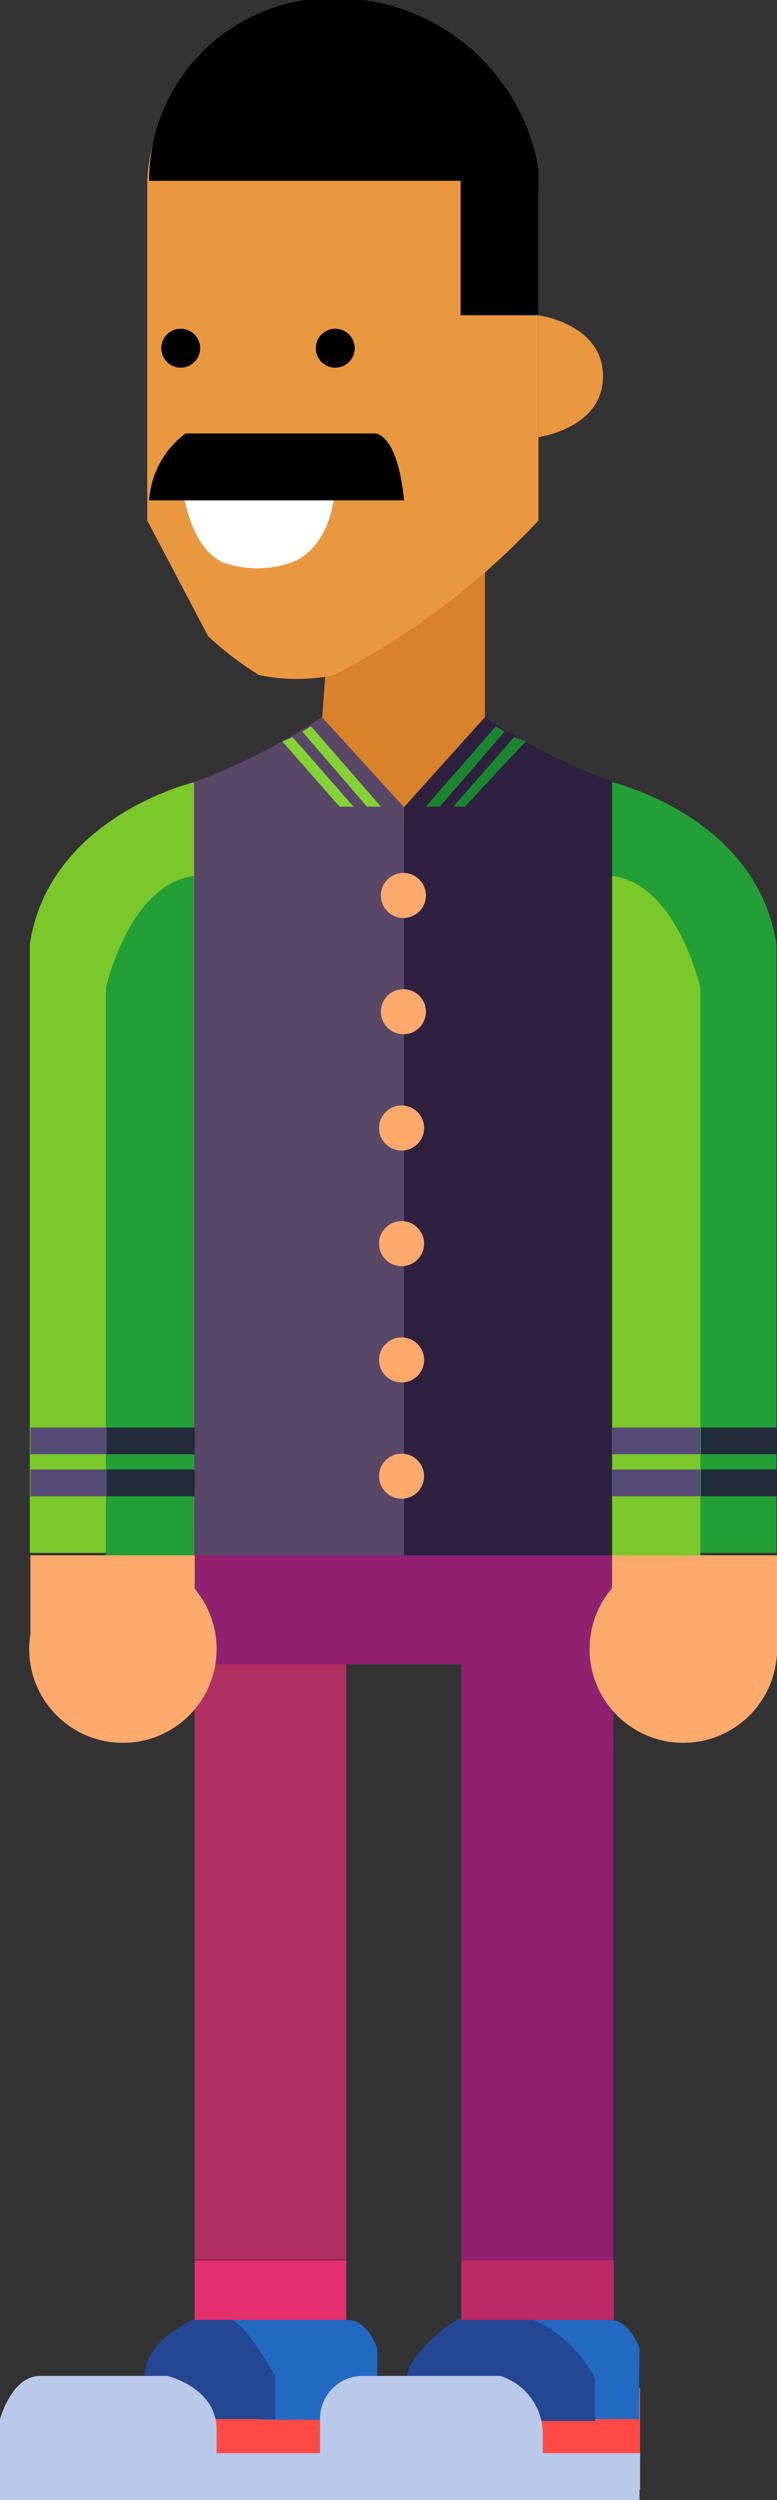 <svg id="_3" data-name=" 3" xmlns="http://www.w3.org/2000/svg" viewBox="0 0 12.77 41.07"><rect x="0" y="0" width="12.77" height="41.07" fill="#333333" stroke="none"/><defs><style>.cls-1{fill:#ff4a45;}.cls-2{fill:#2269c2;}.cls-3{fill:#244794;}.cls-4{fill:#b9c9e9;}.cls-5{fill:#b22f62;}.cls-6{fill:#902070;}.cls-7{fill:#bd2866;}.cls-8{fill:#e52e6e;}.cls-9{fill:#d88229;}.cls-10{fill:#ea983f;}.cls-11{fill:#fff;}.cls-12{fill:#2d213f;}.cls-13{fill:#594767;}.cls-14{fill:#23a035;}.cls-15{fill:#7bc82a;}.cls-16{fill:#212b39;}.cls-17{fill:#554c75;}.cls-18{fill:#ffa96c;}.cls-19{fill:#85d237;}.cls-20{fill:#1b842f;}</style></defs><title>customer8</title><rect class="cls-1" x="8.83" y="39.23" width="1.69" height="1.18"/><rect class="cls-1" x="3.33" y="39.23" width="2.01" height="1.18"/><path class="cls-2" d="M10.87,39.61s-.15-.47-.49-.47H7.87s-.73.44-.73.9S9,40.77,9,40.77h1.86Z" transform="translate(-0.36 -1.03)"/><path class="cls-2" d="M6.56,39.61s-.15-.47-.49-.47H3.56s-.73.44-.73.9,1.86.74,1.86.74H6.56Z" transform="translate(-0.36 -1.03)"/><polygon class="cls-2" points="4.53 39.74 3.2 39.74 3.53 39.41 4.53 39.74"/><path class="cls-3" d="M4.88,40.77v-.71s-.51-.93-.76-.93H3.55s-.81.34-.81.93,1,.71,1,.71Z" transform="translate(-0.36 -1.03)"/><path class="cls-3" d="M9.09,39.13H7.88s-.84.53-.84,1,2,.67,2,.67h1.1V40.1a2.14,2.14,0,0,0-1.1-1" transform="translate(-0.36 -1.03)"/><path class="cls-4" d="M10.87,41.43v.67H.36V40.77s.19-.71.66-.71H3.11s.81.19.81.88v.77h1.7v-.93a.7.7,0,0,1,.7-.72H8.58a1,1,0,0,1,.7.91v.43Z" transform="translate(-0.36 -1.03)"/><rect class="cls-4" x="3.2" y="40.3" width="7.32" height="0.6"/><rect class="cls-5" x="3.2" y="27.23" width="2.49" height="9.89"/><polygon class="cls-6" points="10.08 37.13 7.58 37.13 7.58 27.34 2.61 27.34 2.61 25.2 9.57 25.2 10.08 27.6 10.08 28.82 10.08 37.13"/><polyline class="cls-6" points="10.06 24.61 8.35 24.7 8.35 26.18 8.97 28.88 10.08 28.82"/><rect class="cls-7" x="7.58" y="37.13" width="2.51" height="0.98"/><rect class="cls-8" x="3.2" y="37.13" width="2.49" height="0.98"/><polygon class="cls-9" points="7.97 12.19 7.97 8.95 5.36 10.9 5.26 12.28 6.62 13.63 7.97 12.19"/><path class="cls-10" d="M9.21,9.58V4.18A3.14,3.14,0,0,0,5.94,1.27,2.87,2.87,0,0,0,2.78,4V9.58l1,1.9a5.23,5.23,0,0,0,.84.64,3,3,0,0,0,1.23,0A12.31,12.31,0,0,0,9.21,9.58Z" transform="translate(-0.36 -1.03)"/><path class="cls-10" d="M9.21,6.21s1.06.14,1.06,1-1.06,1-1.06,1Z" transform="translate(-0.36 -1.03)"/><path class="cls-11" d="M5.85,9.22H3.39s.13.82.63,1.05a1.72,1.72,0,0,0,1.13,0S5.71,10.12,5.85,9.22Z" transform="translate(-0.36 -1.03)"/><circle cx="5.51" cy="5.72" r="0.32"/><circle cx="2.97" cy="5.72" r="0.32"/><path d="M9.21,6.21V3.8A3.38,3.38,0,0,0,5.81,1a3,3,0,0,0-3,3H7.93V6.21Z" transform="translate(-0.36 -1.03)"/><path d="M3.41,8.15a1.5,1.5,0,0,0-.6,1.1H7s-.07-1-.46-1.1Z" transform="translate(-0.36 -1.03)"/><path class="cls-12" d="M8.33,12.81,7,14.29V26.58h3.44V13.88A10.25,10.25,0,0,1,8.33,12.81Z" transform="translate(-0.36 -1.03)"/><path class="cls-13" d="M5.65,12.81,7,14.29V26.58H3.55V13.88A10.25,10.25,0,0,0,5.65,12.81Z" transform="translate(-0.36 -1.03)"/><path class="cls-14" d="M10.42,13.88s2.38.56,2.7,2.66v10h-2.7Z" transform="translate(-0.36 -1.03)"/><path class="cls-15" d="M3.55,13.88s-2.38.56-2.7,2.66v10h2.7Z" transform="translate(-0.36 -1.03)"/><path class="cls-14" d="M3.55,15.42V27.66l-1.45-1v-9.4S2.48,15.55,3.55,15.42Z" transform="translate(-0.36 -1.03)"/><path class="cls-15" d="M10.42,15.42V27.66l1.45-1v-9.4S11.49,15.55,10.42,15.42Z" transform="translate(-0.36 -1.03)"/><rect class="cls-16" x="11.52" y="23.45" width="1.25" height="0.44"/><rect class="cls-16" x="11.52" y="24.14" width="1.25" height="0.44"/><rect class="cls-17" x="10.06" y="23.45" width="1.45" height="0.44"/><rect class="cls-17" x="10.06" y="24.14" width="1.45" height="0.44"/><rect class="cls-16" x="1.75" y="23.45" width="1.45" height="0.44"/><rect class="cls-16" x="1.75" y="24.14" width="1.45" height="0.44"/><circle class="cls-18" cx="2.02" cy="27.09" r="1.54"/><circle class="cls-18" cx="11.23" cy="27.09" r="1.54"/><polygon class="cls-18" points="12.77 25.55 12.77 27.23 11.23 25.55 12.77 25.55"/><polyline class="cls-18" points="2.03 25.55 0.5 25.55 0.5 27.23"/><polygon class="cls-18" points="11.7 25.55 10.06 25.55 10.06 26.8 11.7 25.55"/><polyline class="cls-18" points="3.2 26.8 1.57 25.55 3.2 25.55"/><circle class="cls-18" cx="6.63" cy="14.71" r="0.37"/><circle class="cls-18" cx="6.63" cy="16.62" r="0.37"/><circle class="cls-18" cx="6.6" cy="18.53" r="0.37"/><circle class="cls-18" cx="6.6" cy="20.43" r="0.37"/><circle class="cls-18" cx="6.6" cy="22.34" r="0.37"/><circle class="cls-18" cx="6.6" cy="24.25" r="0.37"/><polygon class="cls-19" points="5.11 11.93 6.26 13.25 6.03 13.25 4.97 12.02 5.11 11.93"/><polygon class="cls-20" points="8.15 11.93 7 13.25 7.23 13.25 8.29 12.02 8.15 11.93"/><rect class="cls-17" x="0.5" y="23.45" width="1.25" height="0.44"/><rect class="cls-17" x="0.5" y="24.14" width="1.25" height="0.44"/><path class="cls-19" d="M5.17,13.14l1,1.14H5.94L5,13.21Z" transform="translate(-0.36 -1.03)"/><path class="cls-20" d="M8.81,13.14l-1,1.14H8L9,13.21Z" transform="translate(-0.36 -1.03)"/></svg>